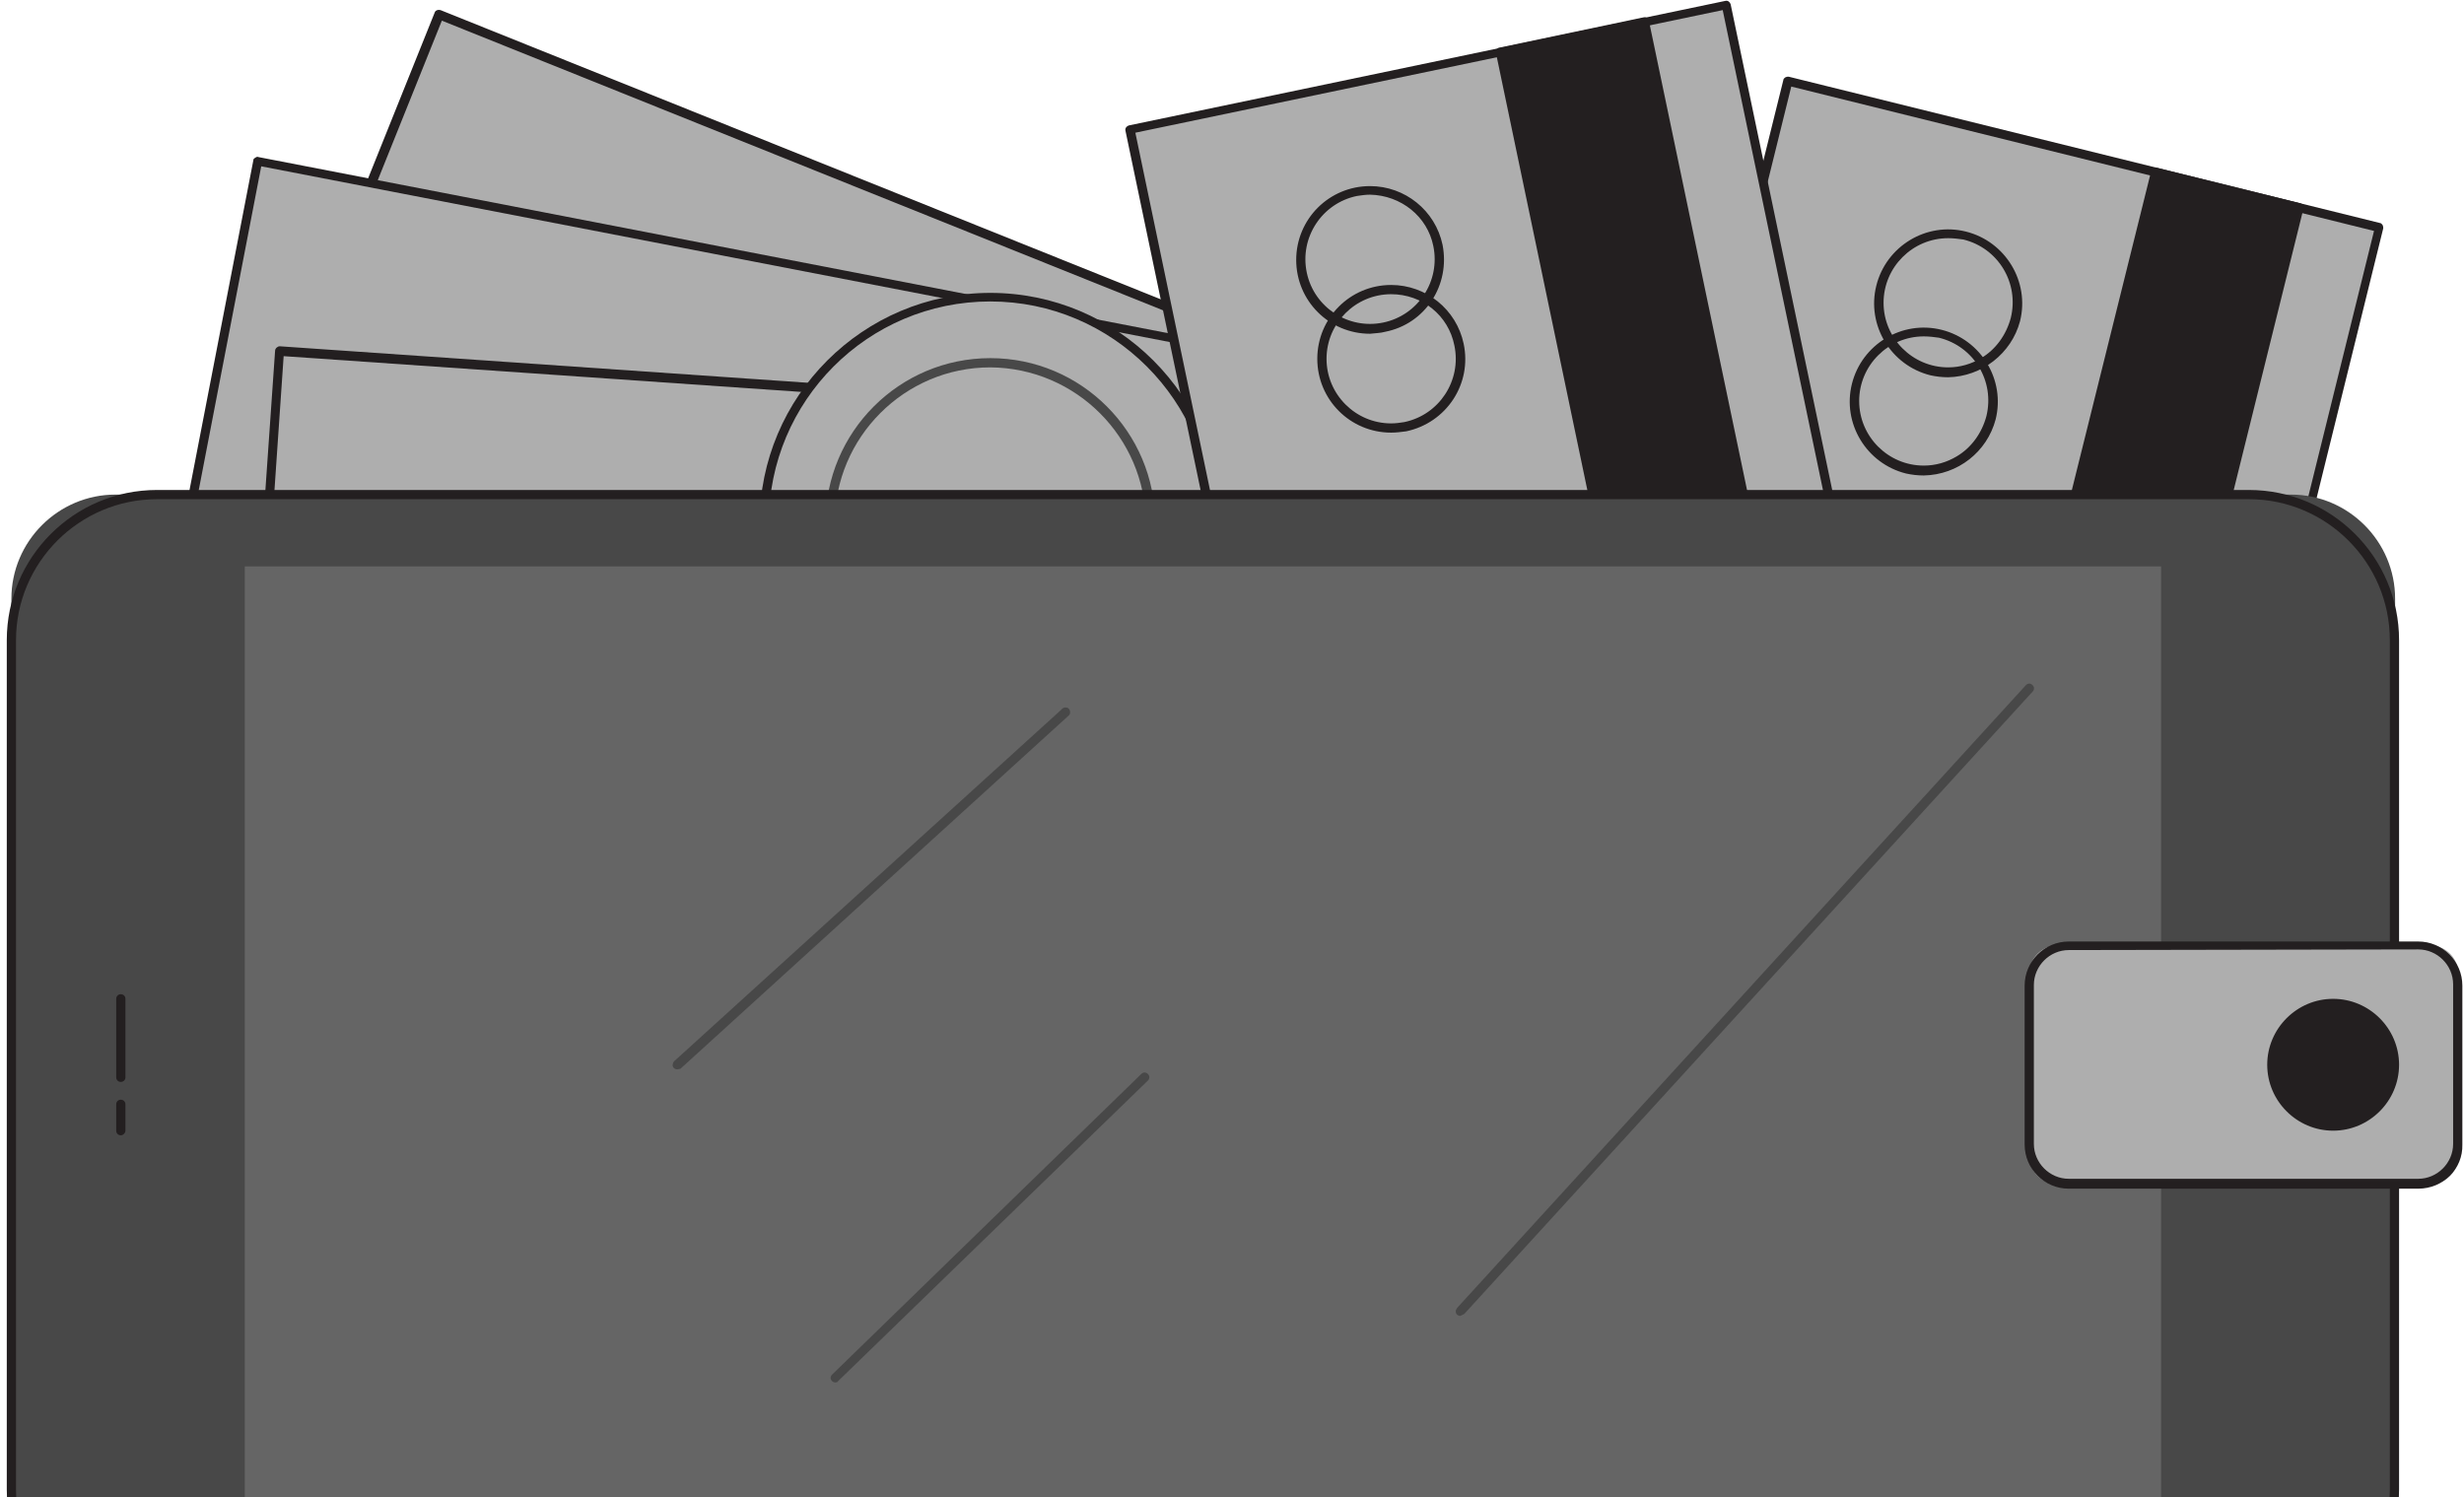 <svg width="316" height="192" viewBox="0 0 316 192" fill="none" xmlns="http://www.w3.org/2000/svg">
<path d="M56.298 1.843L25.451 78.651L235.946 163.189L266.793 86.382L56.298 1.843Z" fill="#AEAEAE"/>
<path d="M235.981 163.786C235.896 163.786 235.812 163.786 235.727 163.786L25.218 79.244C25.049 79.16 24.964 79.075 24.879 78.906C24.795 78.737 24.795 78.568 24.879 78.483L55.737 1.635C55.822 1.296 56.245 1.212 56.498 1.296L267.008 85.838C267.177 85.923 267.261 86.007 267.346 86.177C267.431 86.346 267.431 86.515 267.346 86.599L236.573 163.448C236.404 163.702 236.235 163.786 235.981 163.786ZM26.232 78.399L235.643 162.518L266.078 86.768L56.667 2.649L26.232 78.399Z" fill="#231F20"/>
<path d="M33.119 20.672L17.393 101.932L240.091 145.029L255.817 63.769L33.119 20.672Z" fill="#AEAEAE"/>
<path d="M240.039 145.61H239.954L17.271 102.493C16.933 102.409 16.763 102.155 16.763 101.817L32.488 20.572C32.488 20.403 32.573 20.318 32.742 20.234C32.826 20.149 32.995 20.065 33.165 20.149L255.848 63.266C256.186 63.35 256.356 63.604 256.356 63.942L240.631 145.271C240.631 145.44 240.546 145.525 240.377 145.694C240.293 145.61 240.208 145.694 240.039 145.61ZM18.032 101.479L239.616 144.341L255.087 64.196L33.503 21.333L18.032 101.479Z" fill="#231F20"/>
<path d="M35.873 45.025L30.157 127.593L256.439 143.258L262.155 60.69L35.873 45.025Z" fill="#AEAEAE"/>
<path d="M256.44 143.834L30.121 128.194C29.952 128.194 29.783 128.109 29.698 128.025C29.614 127.94 29.529 127.771 29.529 127.602L35.278 45.005C35.278 44.666 35.616 44.413 35.87 44.413L262.189 60.053C262.527 60.053 262.781 60.391 262.781 60.645L257.032 143.242C257.032 143.665 256.778 143.834 256.44 143.834ZM30.797 127.095L255.933 142.651L261.513 61.237L36.377 45.681L30.797 127.095Z" fill="#231F20"/>
<path d="M127.006 96.068C143.021 96.068 156.004 83.085 156.004 67.07C156.004 51.055 143.021 38.072 127.006 38.072C110.991 38.072 98.008 51.055 98.008 67.07C98.008 83.085 110.991 96.068 127.006 96.068Z" fill="#AEAEAE"/>
<path d="M127.006 96.744C110.69 96.744 97.417 83.471 97.417 67.154C97.417 50.838 110.69 37.565 127.006 37.565C143.323 37.565 156.596 50.838 156.596 67.154C156.512 83.471 143.323 96.66 127.006 96.744ZM127.006 38.664C111.282 38.664 98.6 51.43 98.6 67.07C98.6 82.795 111.366 95.476 127.006 95.476C142.731 95.476 155.412 82.71 155.412 67.07C155.412 51.43 142.647 38.664 127.006 38.664Z" fill="#231F20"/>
<path d="M127.006 88.206C115.339 88.206 105.871 78.737 105.871 67.07C105.871 55.403 115.339 45.934 127.006 45.934C138.673 45.934 148.142 55.403 148.142 67.07C148.142 78.737 138.673 88.206 127.006 88.206ZM127.006 47.118C116.016 47.118 107.054 56.08 107.054 67.07C107.054 78.06 116.016 87.022 127.006 87.022C137.997 87.022 146.958 78.06 146.958 67.07C146.874 56.08 137.997 47.203 127.006 47.118Z" fill="#484848"/>
<path d="M229.331 10.414L202.786 117.497L278.606 136.292L305.151 29.208L229.331 10.414Z" fill="#AEAEAE"/>
<path d="M278.59 136.817C278.506 136.817 278.506 136.817 278.421 136.817L202.587 118.049C202.249 117.964 202.08 117.626 202.164 117.373L228.71 10.258C228.71 10.089 228.879 10.004 228.964 9.92C229.133 9.835 229.218 9.835 229.387 9.835L305.221 28.603C305.39 28.603 305.475 28.773 305.559 28.857C305.644 29.026 305.644 29.111 305.644 29.28L279.182 136.395C279.182 136.648 278.928 136.817 278.59 136.817ZM203.517 117.034L278.252 135.549L304.46 29.618L229.725 11.103L203.517 117.034Z" fill="#231F20"/>
<path d="M276.446 22.043L249.901 129.127L268.282 133.683L294.827 26.599L276.446 22.043Z" fill="#231F20"/>
<path d="M268.276 134.281C268.191 134.281 268.191 134.281 268.107 134.281L249.677 129.716C249.508 129.716 249.423 129.547 249.339 129.462C249.254 129.293 249.254 129.208 249.254 129.039L275.885 21.925C275.969 21.586 276.307 21.417 276.561 21.502L294.991 26.067C295.329 26.152 295.499 26.49 295.414 26.744L268.868 133.858C268.783 134.112 268.53 134.281 268.276 134.281ZM250.607 128.701L267.853 133.013L294.061 27.082L276.815 22.77L250.607 128.701Z" fill="#231F20"/>
<path d="M249.846 48.386C249.085 48.386 248.324 48.302 247.563 48.133C242.491 46.864 239.363 41.707 240.631 36.635C241.899 31.562 247.056 28.434 252.128 29.702C257.201 30.971 260.329 36.127 259.061 41.2C257.962 45.343 254.157 48.302 249.846 48.386ZM249.846 30.548C245.281 30.548 241.561 34.268 241.561 38.833C241.561 43.398 245.281 47.118 249.846 47.118C251.368 47.118 252.805 46.695 254.073 45.934C255.933 44.835 257.286 42.975 257.877 40.777C258.976 36.297 256.271 31.816 251.79 30.717C251.198 30.632 250.522 30.548 249.846 30.548Z" fill="#231F20"/>
<path d="M246.718 60.983C245.957 60.983 245.196 60.898 244.435 60.729C239.363 59.461 236.235 54.304 237.503 49.232C238.771 44.159 243.928 41.031 249 42.299C254.073 43.567 257.201 48.724 255.933 53.797C254.834 57.939 251.114 60.898 246.718 60.983ZM246.718 43.145C242.153 43.145 238.433 46.864 238.433 51.43C238.433 55.995 242.153 59.715 246.718 59.715C248.24 59.715 249.677 59.292 250.945 58.531C252.805 57.432 254.158 55.572 254.749 53.374C255.848 48.893 253.143 44.413 248.662 43.314C248.071 43.229 247.394 43.145 246.718 43.145Z" fill="#231F20"/>
<path d="M221.352 0.575L144.883 16.55L167.445 124.55L243.914 108.575L221.352 0.575Z" fill="#AEAEAE"/>
<path d="M167.502 125.15C167.417 125.15 167.248 125.15 167.164 125.066C166.995 124.981 166.91 124.812 166.91 124.728L144.337 16.768C144.253 16.429 144.506 16.176 144.76 16.091L221.271 0.113C221.609 0.028 221.862 0.282 221.947 0.535L244.52 108.496C244.52 108.665 244.52 108.834 244.435 108.918C244.351 109.087 244.182 109.172 244.097 109.172L167.586 125.15H167.502ZM145.606 17.021L167.925 123.882L243.252 108.158L220.932 1.296L145.606 17.021Z" fill="#231F20"/>
<path d="M210.981 2.725L192.443 6.598L215.005 114.597L233.543 110.725L210.981 2.725Z" fill="#231F20"/>
<path d="M215.014 115.174C214.93 115.174 214.761 115.174 214.676 115.09C214.507 115.005 214.423 114.836 214.423 114.752L191.85 6.792C191.85 6.622 191.85 6.453 191.935 6.369C192.019 6.2 192.188 6.115 192.273 6.115L210.787 2.226C211.126 2.142 211.379 2.395 211.464 2.649L234.036 110.609C234.121 110.947 233.867 111.201 233.614 111.286L215.099 115.174H215.014ZM193.118 7.045L215.437 113.906L232.853 110.271L210.534 3.41L193.118 7.045Z" fill="#231F20"/>
<path d="M175.702 42.806C170.461 42.806 166.234 38.579 166.234 33.338C166.234 28.096 170.461 23.869 175.702 23.869C180.183 23.869 184.072 26.997 185.002 31.393C186.017 36.55 182.804 41.538 177.647 42.553C177.055 42.722 176.379 42.722 175.702 42.806ZM175.702 24.968C175.111 24.968 174.603 25.053 174.012 25.137C169.531 26.067 166.656 30.463 167.586 34.944C168.516 39.425 172.913 42.299 177.393 41.369C181.874 40.439 184.748 36.043 183.819 31.562C183.058 27.758 179.676 25.053 175.702 24.968Z" fill="#231F20"/>
<path d="M178.408 55.488C173.166 55.488 168.939 51.261 168.939 46.019C168.939 40.777 173.166 36.55 178.408 36.55C182.889 36.55 186.777 39.678 187.707 44.075C188.806 49.232 185.509 54.22 180.352 55.319C179.676 55.403 179.084 55.488 178.408 55.488ZM178.408 37.734C173.843 37.734 170.123 41.454 170.123 46.019C170.123 50.584 173.843 54.304 178.408 54.304C179 54.304 179.591 54.22 180.099 54.135C184.579 53.205 187.454 48.809 186.524 44.328C185.763 40.439 182.381 37.734 178.408 37.734Z" fill="#231F20"/>
<path d="M14.819 63.435H293.808C301.163 63.435 307.165 69.437 307.165 76.792V196.335C307.165 203.69 301.163 209.692 293.808 209.692H14.819C7.464 209.692 1.461 203.69 1.461 196.335V76.792C1.461 69.437 7.464 63.435 14.819 63.435Z" fill="#484848"/>
<path d="M288.482 210.284H20.145C9.493 210.284 0.87 201.661 0.87 191.009V82.118C0.87 71.466 9.493 62.843 20.145 62.843H288.397C299.049 62.843 307.673 71.466 307.673 82.118V191.009C307.673 201.661 299.049 210.284 288.482 210.284ZM20.145 64.026C10.169 64.026 2.053 72.142 2.053 82.118V191.009C2.053 200.985 10.169 209.101 20.145 209.101H288.397C298.373 209.101 306.489 200.985 306.489 191.009V82.118C306.489 72.142 298.373 64.026 288.397 64.026H20.145Z" fill="#231F20"/>
<path d="M277.153 72.65H31.389V200.393H277.153V72.65Z" fill="#656565"/>
<path d="M15.495 138.762C15.157 138.762 14.903 138.508 14.903 138.17V128.109C14.903 127.771 15.157 127.518 15.495 127.518C15.833 127.518 16.087 127.771 16.087 128.109V138.17C16.087 138.508 15.833 138.762 15.495 138.762Z" fill="#231F20"/>
<path d="M15.495 145.61C15.157 145.61 14.903 145.356 14.903 145.018V141.636C14.903 141.298 15.157 141.044 15.495 141.044C15.833 141.044 16.087 141.298 16.087 141.636V145.018C16.087 145.271 15.833 145.61 15.495 145.61Z" fill="#231F20"/>
<path d="M263.88 121.261H311.646C313.675 121.261 315.281 122.868 315.281 124.897V148.23C315.281 150.259 313.675 151.866 311.646 151.866H263.88C261.851 151.866 260.245 150.259 260.245 148.23V124.897C260.245 122.868 261.851 121.261 263.88 121.261Z" fill="#AEAEAE"/>
<path d="M310.124 152.457H265.317C262.189 152.457 259.653 149.921 259.653 146.793V126.418C259.653 123.29 262.189 120.754 265.317 120.754H310.124C313.252 120.754 315.789 123.29 315.789 126.418V146.793C315.873 149.921 313.337 152.457 310.124 152.457ZM265.317 121.853C262.865 121.853 260.836 123.882 260.836 126.334V146.709C260.836 149.16 262.865 151.189 265.317 151.189H310.124C312.576 151.189 314.605 149.16 314.605 146.709V126.249C314.605 123.798 312.576 121.769 310.124 121.769L265.317 121.853Z" fill="#231F20"/>
<path d="M299.218 144.426C303.561 144.426 307.081 140.906 307.081 136.564C307.081 132.221 303.561 128.701 299.218 128.701C294.876 128.701 291.356 132.221 291.356 136.564C291.356 140.906 294.876 144.426 299.218 144.426Z" fill="#231F20"/>
<path d="M299.218 145.018C294.569 145.018 290.764 141.213 290.764 136.564C290.764 131.914 294.569 128.109 299.218 128.109C303.868 128.109 307.673 131.914 307.673 136.564C307.673 141.213 303.868 145.018 299.218 145.018ZM299.218 129.208C295.16 129.208 291.948 132.506 291.948 136.479C291.948 140.453 295.245 143.75 299.218 143.75C303.192 143.75 306.489 140.453 306.489 136.479C306.574 132.506 303.276 129.293 299.218 129.208Z" fill="#231F20"/>
<path d="M187.285 168.774C186.947 168.774 186.693 168.52 186.693 168.182C186.693 168.013 186.778 167.929 186.862 167.76L259.822 87.867C260.075 87.614 260.414 87.614 260.667 87.867C260.921 88.121 260.921 88.459 260.667 88.713L187.792 168.52C187.623 168.605 187.454 168.69 187.285 168.774Z" fill="#484848"/>
<path d="M107.139 177.313C106.97 177.313 106.801 177.228 106.716 177.144C106.462 176.89 106.462 176.552 106.716 176.298L146.366 137.747C146.62 137.493 146.958 137.493 147.212 137.747C147.465 138.001 147.465 138.339 147.212 138.593L107.477 177.144C107.477 177.228 107.308 177.313 107.139 177.313Z" fill="#484848"/>
<path d="M86.849 137.155C86.68 137.155 86.511 137.071 86.426 136.986C86.172 136.733 86.257 136.395 86.426 136.141L136.137 90.996C136.306 90.742 136.729 90.657 136.982 90.826C137.236 90.996 137.32 91.418 137.151 91.672C137.067 91.756 137.067 91.756 136.982 91.841L87.272 137.071C87.187 137.071 87.018 137.155 86.849 137.155Z" fill="#484848"/>
</svg>
